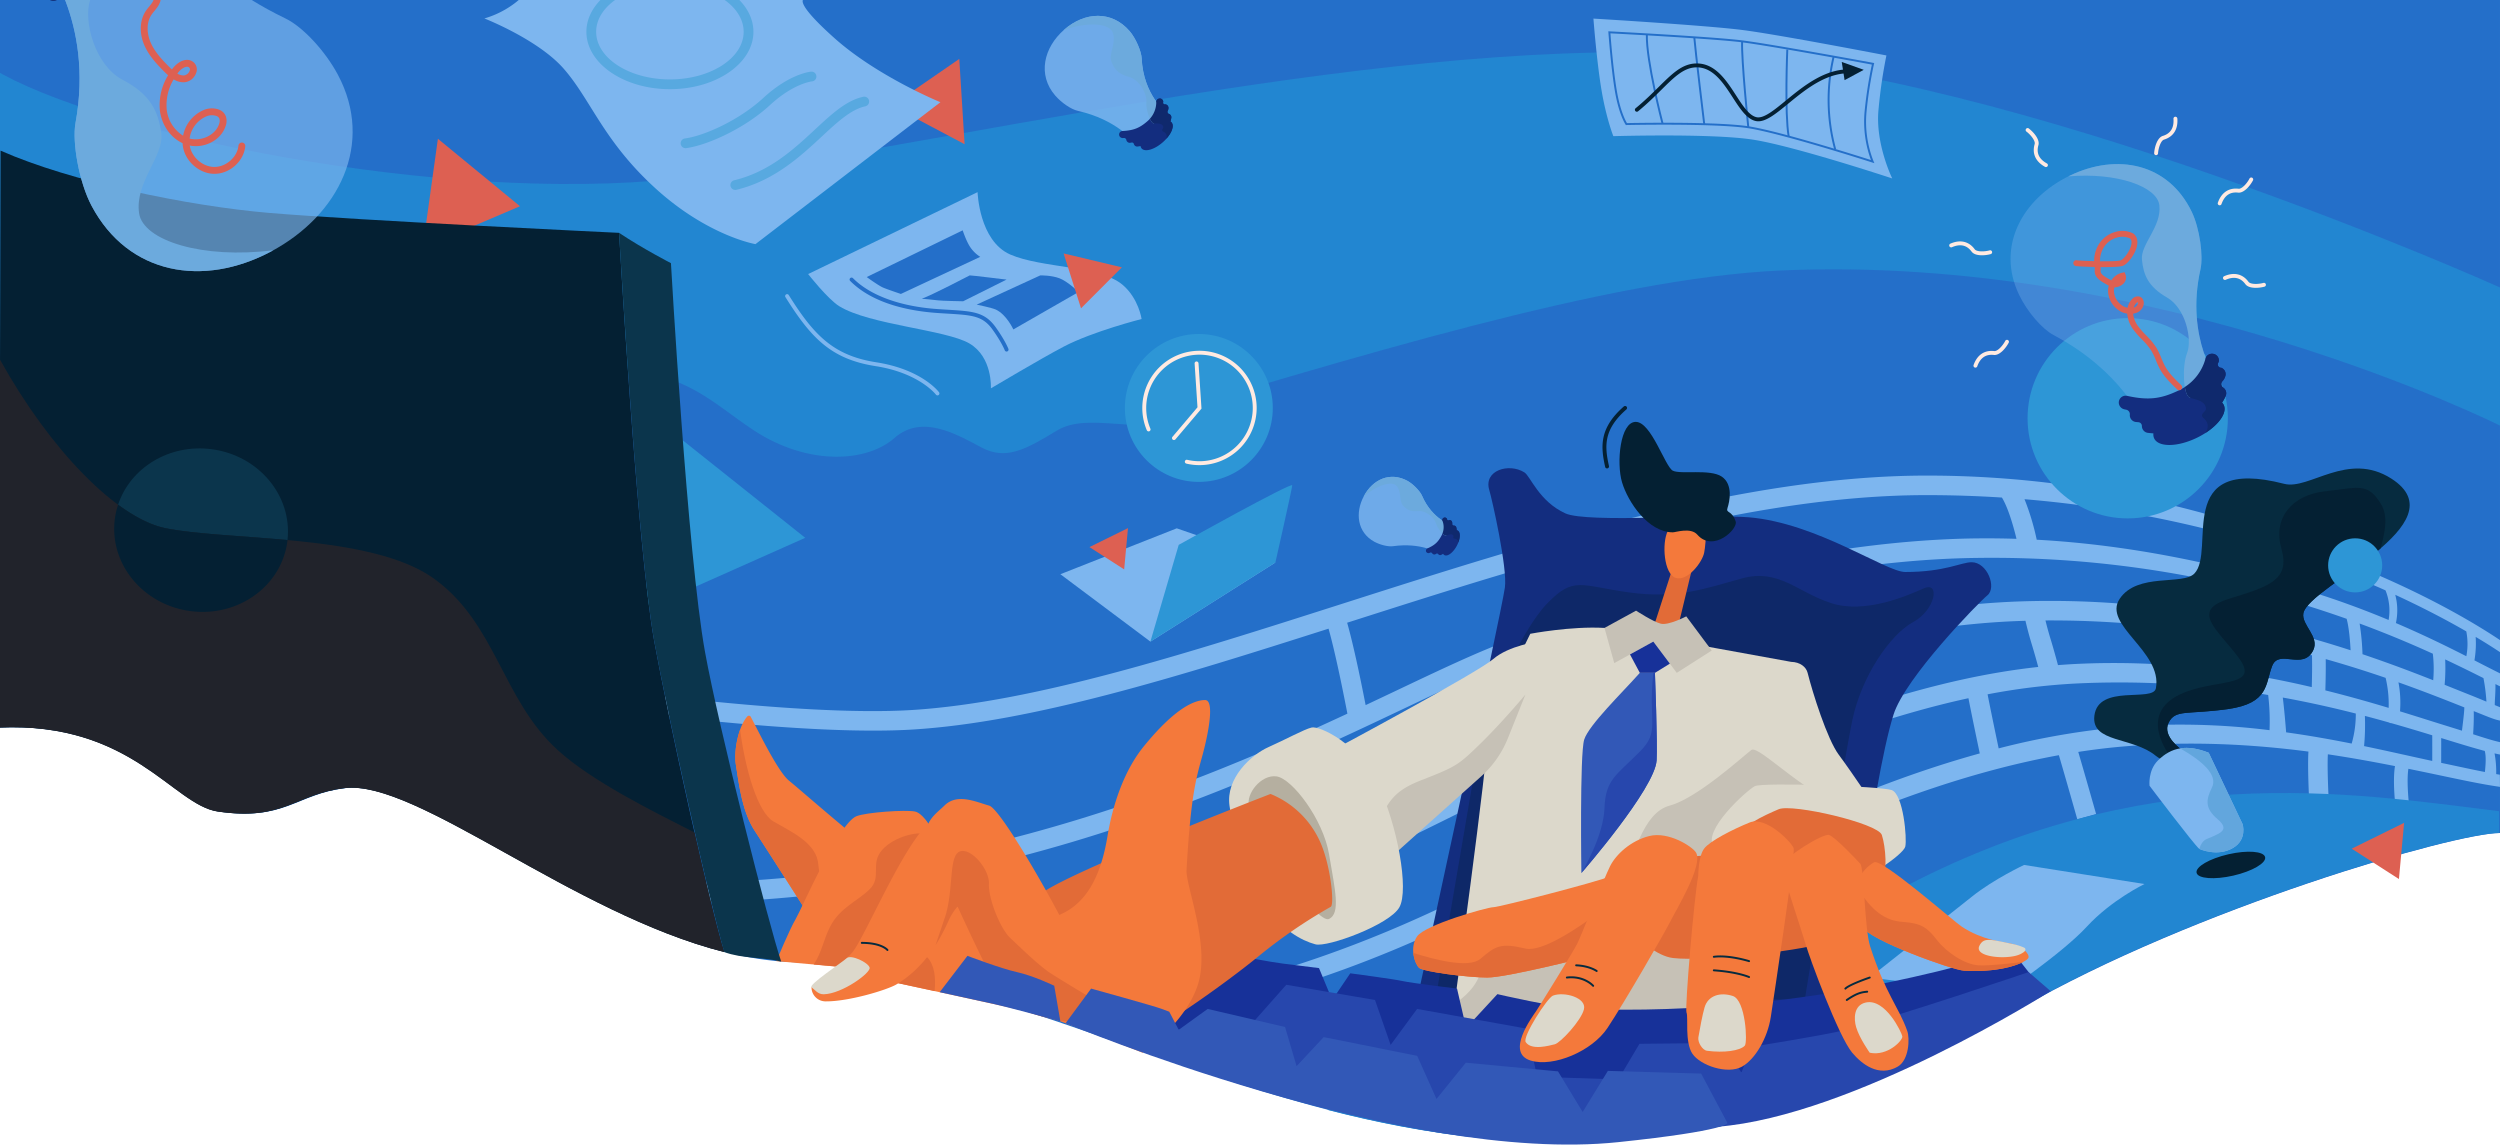 <svg xmlns="http://www.w3.org/2000/svg" xmlns:xlink="http://www.w3.org/1999/xlink" width="1402.136" height="642.459" viewBox="0 0 1402.136 642.459">
  <defs>
    <clipPath id="clip-path">
      <rect id="Rectangle_1496" data-name="Rectangle 1496" width="1402.136" height="642.459" fill="none"/>
    </clipPath>
  </defs>
  <g id="Groupe_1932" data-name="Groupe 1932" transform="translate(0 -627.037)">
    <g id="Groupe_945" data-name="Groupe 945" transform="translate(0 2483.037)">
      <g id="Groupe_944" data-name="Groupe 944" transform="translate(0 -1856)" clip-path="url(#clip-path)">
        <path id="Tracé_1239" data-name="Tracé 1239" d="M.239-1447.909c74.488-3.286,97.549,43.406,122.687,47.1,37.244,5.477,43.663-9.866,71.2-13.145,46.008-5.477,153.475,93.331,248.66,97.492,200.462,8.763,380.11,204.843,690.114,26.29,98.106-56.506,244.278-98.588,269.473-98.588V-1856.5H-2.5Z" transform="translate(-0.239 1855.952)" fill="#246fc9"/>
        <path id="Tracé_1240" data-name="Tracé 1240" d="M1402.97-1619.629s-192.814-96.813-404.114-87.208c-192.794,8.763-566.331,175.267-766.793,175.267-81.179,0-190.055-33.508-236.063-54.868v-233.774c60.361,36.7,251.4,76.132,383.944,61.891s385.587-78.87,568.522-70.107,454.5,131.306,454.5,131.306Z" transform="translate(-0.382 1858.553)" fill="#2286d1"/>
        <path id="Tracé_1241" data-name="Tracé 1241" d="M268.128-1651.006c75.584-32.863,98.795-1.56,129.259,18.3s63.183,17.845,78.694,4.153,35.23-1.837,48.922,5.381,24.647,1.1,42.174-9.533,45.535,2.395,73.2-5.819,38.943,9.971,38.943,9.971L564.986-1552.8l-260.71,3.2Z" transform="translate(25.584 1874.194)" fill="#246fc9"/>
        <path id="Tracé_1242" data-name="Tracé 1242" d="M1367.469-1444.721c14.007,2.948,25.045,5.347,35.343,6.8-.03-.941-.061-5.475-.081-6.766,0-.061,0,0,0-.06-1-.156-1-.158-2.045-.335a57.05,57.05,0,0,0-.937-11.621c1.482.339,1.726.413,3.063.657a35.783,35.783,0,0,0,0-6.944c-4.415-.994-8.763-2.418-15.066-4.429.227-3.584.466-8.716.332-12.979,8.441,3.323,10.994,4.563,14.734,5.315a27.6,27.6,0,0,0,0-7.512c-1.031-.392-.881-.359-2.931-1.194-.034-2.9.488-7.107.364-11.775,1.421.7,1.578.8,2.639,1.29a19.245,19.245,0,0,0,.048-7.241c-1.453-.73-1.933-.976-3.632-1.827-3.137-1.574-6.759-3.443-10.827-5.527a56.433,56.433,0,0,0,.692-13.167c6.209,3.7,10.908,6.734,14.036,8.825a22.364,22.364,0,0,1-.037-6.79c-10.573-7.1-31.675-20.126-62.869-34.095l-.005-.009-.007,0q-8.225-3.684-17.365-7.424c-52.3-21.3-134.908-50.971-241.61-50.971-102.855,0-217.4,36.606-328.168,72.006-88.681,28.341-172.443,55.112-240.7,59.455-64.371,4.1-190.625-12.443-287.314-29.288-115.36-20.1-208.069-43.636-225.452-57.24l-6.752,8.626c23.389,18.3,138.693,43.442,230.326,59.406,87.05,15.166,198.055,30.074,267.262,30.074,8.154,0,15.739-.207,22.626-.645,66.827-4.252,147.28-29.282,232.658-56.54,3.942,13.907,8.716,38.02,10.573,47.669-94.8,44.141-239.822,103.861-423.487,94.15l3.36,11.656c13.848.732,23.694.381,37.45.381,76.179,0,151.22-11.264,228.167-34.166,76.444-22.753,140.4-53.11,187.1-75.275,20.8-9.875,38.772-18.4,53.793-24.426,93.459-37.472,188.029-58.661,266.29-59.661a595.492,595.492,0,0,1,207.769,34.154c1.346,5.056,1.947,12.539,2.209,17.637-46.9-15.238-109.336-29.624-183.2-27.468-75.561,2.213-157.62,25.026-237.307,65.976l-8.32,4.279c-79.45,40.864-244.775,125.9-328.658,141.625l2.019,10.766C649-1335.371,815.286-1420.9,895.2-1462l8.314-4.275c78.245-40.208,158.683-62.605,232.622-64.77.174-.005.347-.008.523-.012.777,3.309,1.98,8.077,3.568,13.268,1.37,4.48,2.654,9.088,3.607,12.617-56.828,6.2-113.99,25.994-185.1,55.2-17.667,7.256-37.949,18.915-61.431,32.412-65.314,37.543-154.764,88.961-287.162,105.71l1.374,10.869C746.088-1318,836.64-1370.052,902.757-1408.058c23.147-13.3,43.136-24.8,60.133-31.777,53.367-21.919,98.7-38.459,141.79-47.805,2.062,10.462,4.848,23.81,6.351,30.957-33.354,9.218-68.55,22.372-105.321,39.4-11.753,5.442-25.907,13.432-42.3,22.683-60.739,34.289-152.528,86.1-284.79,104.023l1.471,10.855c134.344-18.2,227.236-70.639,288.7-105.34,16.183-9.136,30.159-17.025,41.512-22.282,51.92-24.039,100.551-40.23,145.1-48.343,3.624,12.271,10.271,35.719,10.347,35.99l10.539-2.987c-.3-1.069-6.344-22.377-10.007-34.837q13.309-2.059,26.1-3.123c37.737-3.134,72.308-1.069,102.991,2.936-.557,9.164.368,26.461.411,27.23l10.937-.595c-.009-.176-.88-16.422-.46-25.115,13.385,1.991,25.954,4.3,37.661,6.617-1.376,8.146.154,21.5.224,22.1l7.616-.889c-.432-3.7-1.254-13.9-.321-19.691C1357-1446.923,1362.351-1445.8,1367.469-1444.721Zm-21.609-51.822c14.3,5.076,26.42,9.881,36.122,13.729l.833.331c-.087,3.222-.777,8.358-1.336,13.061-2.191-.7-4.474-1.415-6.874-2.155-8.25-2.539-17.567-5.54-27.874-8.7A61.376,61.376,0,0,0,1345.86-1496.543Zm-20.163-15.772a139.289,139.289,0,0,0-1.617-17.211c15.706,5.808,29.431,11.634,41.06,16.93a73.937,73.937,0,0,1,.211,14.883C1353.944-1502.215,1340.681-1507.27,1325.7-1512.315Zm68.559,54.247c.9,3.152.448,8.256.086,11.816-7.352-1.428-15.541-3.24-24.523-5.133.011-3.12.027-8.86.013-13.914l.954.292C1379.7-1462.26,1387.564-1459.839,1394.255-1458.068Zm-.721-40.848a103.266,103.266,0,0,1,1.668,13.2c-2.985-1.233-6.225-2.573-9.644-3.928-4.171-1.655-8.782-3.517-13.806-5.524a104.74,104.74,0,0,0,.308-14.228C1380.567-1505.4,1387.738-1501.822,1393.534-1498.916Zm-9.628-26.2a36.52,36.52,0,0,1,.022,13.928c-10.614-5.393-23.856-11.92-39.5-18.6a33.861,33.861,0,0,0-.367-15.841C1360.329-1538.134,1373.69-1531.005,1383.907-1525.12ZM1108.9-1577.271c-79.578,1.019-175.545,22.486-270.227,60.448-15.336,6.149-33.445,14.744-54.414,24.7q-8.482,4.026-17.658,8.357c-2.16-11.112-6.559-32.87-10.369-46.211l.245-.078c109.971-35.145,223.687-71.487,324.833-71.487,14.477,0,28.526.49,42.151,1.364,3.222,5.228,6.235,15.071,8.167,23.151Q1120.293-1577.4,1108.9-1577.271Zm186.309,29.4c-49.721-15.286-100.439-25.817-152.23-28.662a138.107,138.107,0,0,0-6.853-22.721c79.043,6.608,142.4,26.354,184.406,43.424q9.525,3.871,18.071,7.718a30.161,30.161,0,0,1,1.736,16.595C1326.907-1537.117,1311.822-1542.761,1295.2-1547.87Zm9.864,38.3c12.151,3.435,23.367,7.012,33.587,10.515a63.229,63.229,0,0,1,1.7,16.84c-10.856-3.266-22.718-6.634-35.5-9.81C1304.98-1495.8,1305.169-1503.113,1305.068-1509.571Zm-7.715-2.126c.169,5.9.016,13.319-.113,17.833-37.595-8.827-82.611-15.542-133.242-12.941-3.036.156-6.069.366-9.1.6-.994-3.734-2.517-9.291-4.2-14.787-1.159-3.789-2.108-7.377-2.821-10.263A559.008,559.008,0,0,1,1297.353-1511.7Zm-23.794,41.99a404.6,404.6,0,0,0-82.075-1.856,428.179,428.179,0,0,0-69.852,12.065c-1.526-7.26-4.223-20.192-6.219-30.324a361.439,361.439,0,0,1,49.147-6.042,500.552,500.552,0,0,1,108.221,6.42A124.158,124.158,0,0,1,1273.56-1469.708Zm46.064,7.509c-11.6-2.318-23.868-4.51-36.763-6.3-.332-4.308-1.02-12.613-1.873-19.509,14.7,2.677,28.386,5.771,40.945,8.969A59.72,59.72,0,0,1,1319.624-1462.2Zm6.952,1.416a129.133,129.133,0,0,0,.451-16.936q7.126,1.873,13.724,3.75l-.033.083a3.8,3.8,0,0,0,1.208.25c8.269,2.352,15.906,4.657,22.88,6.794.025,4.807.011,10.743,0,14.387C1353.1-1454.98,1340.329-1457.926,1326.576-1460.782Z" transform="translate(-0.676 1879.234)" fill="#7db6ef"/>
        <path id="Tracé_1243" data-name="Tracé 1243" d="M998.261-1394.684c-153.053,82.253-304.111,118.98-318.7,122.415,109.114,28.157,231.958,33.018,387.709-56.69,98.106-56.506,244.278-98.588,269.473-98.588v-12.233C1252.872-1450.09,1137.733-1469.638,998.261-1394.684Z" transform="translate(64.843 1894.742)" fill="#2286d1"/>
        <path id="Tracé_1244" data-name="Tracé 1244" d="M957.306-1350s44.942-35.509,57.357-45.417,29.21-17.729,29.21-17.729l67.526,10.7s-18.52,8.88-32.4,23.964-47.544,37.792-47.544,37.792Z" transform="translate(91.345 1898.256)" fill="#7db6ef"/>
        <circle id="Ellipse_68" data-name="Ellipse 68" cx="41.478" cy="41.478" r="41.478" transform="translate(630.895 187.322)" fill="#2d96d6"/>
        <g id="Groupe_895" data-name="Groupe 895" transform="translate(640.667 196.728)">
          <path id="Tracé_1245" data-name="Tracé 1245" d="M616.932-1612.265a32.231,32.231,0,0,1-7.371-.85,1.1,1.1,0,0,1-.815-1.318,1.1,1.1,0,0,1,1.317-.815,30.033,30.033,0,0,0,6.869.792,29.915,29.915,0,0,0,29.882-29.881,29.915,29.915,0,0,0-29.882-29.881,29.915,29.915,0,0,0-29.881,29.881,29.7,29.7,0,0,0,2.348,11.631,1.1,1.1,0,0,1-.582,1.436,1.1,1.1,0,0,1-1.436-.582,31.889,31.889,0,0,1-2.521-12.485,32.108,32.108,0,0,1,32.072-32.072A32.108,32.108,0,0,1,649-1644.336,32.107,32.107,0,0,1,616.932-1612.265Z" transform="translate(-584.86 1676.408)" fill="#ffeae1"/>
        </g>
        <path id="Tracé_1246" data-name="Tracé 1246" d="M1106.84-1454.943c-13.145-10.855-36.374-7.192-34.506-22.539,2.191-17.991,33.019-7.38,34.506-15.393,3.834-20.673-30.254-35.53-20.265-50.249s35.258-7.376,41.809-14.059c12.446-12.7-12.416-66.562,50.432-50.343,13.991,3.611,35.612-18.562,60.022-2.966,39.435,25.195-46.555,60.4-49.294,75.584-1.182,6.557,9.311,13.145,5.477,20.813-5.733,11.468-19.17-1.1-23,8.763s-1.643,20.813-24.647,24.1-29.576,0-33.41,7.668,7.321,15.133,7.321,15.133l-9.148,6.852S1108.049-1453.945,1106.84-1454.943Z" transform="translate(102.31 1878.889)" fill="#062b3f"/>
        <path id="Tracé_1247" data-name="Tracé 1247" d="M413.767-1711.677l95.028-45.947s.822,27.325,18.348,34.993,50.248,6.19,62.987,16.979c9.019,7.64,10.662,19.183,10.662,19.183s-27.4,6.938-43.744,15.519c-12.607,6.621-40.786,23.369-40.786,23.369s1.065-17.54-12.1-25.208-55.887-10.415-72.866-20.813C424.8-1697.575,413.767-1711.677,413.767-1711.677Z" transform="translate(39.481 1865.387)" fill="#7db6ef"/>
        <path id="Tracé_1248" data-name="Tracé 1248" d="M542.908-1559.758l65.278-25.742,55.319,19.17L593.4-1521.966Z" transform="translate(51.803 1881.811)" fill="#7db6ef"/>
        <path id="Tracé_1249" data-name="Tracé 1249" d="M604.884-1574.116s63.8-35.566,63.667-33.375-9.444,43.269-9.444,43.269L589-1519.858Z" transform="translate(56.202 1879.703)" fill="#2d96d6"/>
        <ellipse id="Ellipse_69" data-name="Ellipse 69" cx="19.718" cy="6.141" rx="19.718" ry="6.141" transform="translate(1230.589 483.53) rotate(-12.908)" fill="#042033"/>
        <path id="Tracé_1250" data-name="Tracé 1250" d="M1104.333-1471.167" transform="translate(105.374 1892.72)" fill="#173199"/>
        <circle id="Ellipse_70" data-name="Ellipse 70" cx="56.166" cy="56.166" r="56.166" transform="translate(1137.172 178.415)" fill="#2d96d6"/>
        <path id="Tracé_1251" data-name="Tracé 1251" d="M1198.772-1604.317c-18.515,2.008-29.684,14.788-24.635,32.316s-7.24,21.177-29.218,27.932-7.233,16.613,5.029,32.863-9.494,12.4-28.329,19.024c-27.981,9.848-13.441,31.894-9.375,37.244l5.924-4.439s-11.155-7.465-7.321-15.133,10.406-4.382,33.41-7.668,20.813-14.24,24.647-24.1,17.27,2.7,23-8.763c3.834-7.668-6.659-14.256-5.477-20.813,1.448-8.028,26.163-21.652,43.313-36.434,2.707-9.686,4.292-18.307.12-25.042C1222.386-1609.408,1217.287-1606.326,1198.772-1604.317Z" transform="translate(105.422 1879.834)" fill="#042033"/>
        <circle id="Ellipse_71" data-name="Ellipse 71" cx="15.167" cy="15.167" r="15.167" transform="translate(1305.739 301.915)" fill="#2d96d6"/>
        <path id="Tracé_1252" data-name="Tracé 1252" d="M1133.769-1470.348c-12.2-4.836-20.938-3.186-28.516,4.347-5.659,5.625-4.686,14.167-4.686,14.167s24.927,33,27.894,35.4c0,0,10.073,4.706,18.936-.537,8.141-4.815,5.35-13.37,5.35-13.37Z" transform="translate(105.009 1892.537)" fill="#7db6ef"/>
        <path id="Tracé_1256" data-name="Tracé 1256" d="M1134.6-1423.425c-3.286,1.643-5.7,1.106-7.641,6.989,0,0,10.073,4.706,18.936-.537,8.141-4.815,5.35-13.37,5.35-13.37l-18.978-40.006c-6.12-2.425-11.367-3.217-16.034-2.456,12.569,7.137,21.332,14.966,17.818,21.994-3.56,7.12-3.834,11.789,3.286,17.807S1137.886-1425.068,1134.6-1423.425Z" transform="translate(106.509 1892.537)" fill="#62a6dd"/>
        <g id="Groupe_900" data-name="Groupe 900" transform="translate(440.35 164.969)">
          <path id="Tracé_1257" data-name="Tracé 1257" d="M487.436-1648.607a1.094,1.094,0,0,1-.876-.436c-.092-.122-9.411-12.157-33.8-15.971-24.867-3.89-36.13-15.582-50.6-38.711a1.1,1.1,0,0,1,.347-1.51,1.1,1.1,0,0,1,1.509.347c14.112,22.555,25.056,33.95,49.082,37.708,25.345,3.964,34.823,16.3,35.213,16.823a1.092,1.092,0,0,1-.22,1.53A1.087,1.087,0,0,1,487.436-1648.607Z" transform="translate(-401.993 1705.401)" fill="#7db6ef"/>
        </g>
        <g id="Groupe_908" data-name="Groupe 908" transform="translate(893.682 10.431)">
          <path id="Tracé_1258" data-name="Tracé 1258" d="M815.836-1846.478s1.839,24.241,4.567,40.3,6.6,25.637,6.6,25.637,54.7-1.647,77.99,1.906,78.435,21.812,78.435,21.812-9.6-19.492-7.7-38.623a275.134,275.134,0,0,1,4.432-30.364s-60.821-11.765-81.086-14.313C878.254-1842.746,815.836-1846.478,815.836-1846.478Z" transform="translate(-815.836 1846.478)" fill="#7db6ef"/>
          <g id="Groupe_901" data-name="Groupe 901" transform="translate(8.341 7.117)">
            <path id="Tracé_1259" data-name="Tracé 1259" d="M972.7-1766l-1.168-.377c-.508-.164-51-16.4-69.651-19.242s-67.783-1.786-68.28-1.774l-.3.007-.167-.25c-.153-.23-3.776-5.773-5.985-18.773-2.193-12.912-3.638-32.755-3.653-32.955l-.044-.618.619.032c.575.028,57.781,2.969,74.507,5.073,16.28,2.047,72.878,12.487,73.449,12.593l.564.1-.13.558a233.752,233.752,0,0,0-4.19,26.883,60.536,60.536,0,0,0,3.93,27.618Zm-117.9-22.689c15.844,0,36.532.352,47.246,1.987,17.185,2.624,61.159,16.519,68.713,18.929a62.6,62.6,0,0,1-3.58-27.072,240.718,240.718,0,0,1,4.089-26.465c-5.958-1.1-57.449-10.545-72.828-12.479-15.745-1.98-67.531-4.708-73.806-5.035.264,3.462,1.628,20.656,3.6,32.232,1.908,11.238,4.948,16.887,5.662,18.1C835.611-1788.529,844.1-1788.689,854.8-1788.689Z" transform="translate(-823.45 1839.981)" fill="#246fc9"/>
          </g>
          <g id="Groupe_902" data-name="Groupe 902" transform="translate(29.399 8.835)">
            <path id="Tracé_1260" data-name="Tracé 1260" d="M851.53-1788.157c-.093-.352-9.252-35.413-8.843-50.255l1.1.03c-.405,14.687,8.715,49.6,8.807,49.948Z" transform="translate(-842.674 1838.413)" fill="#246fc9"/>
          </g>
          <g id="Groupe_903" data-name="Groupe 903" transform="translate(82.817 12.742)">
            <path id="Tracé_1261" data-name="Tracé 1261" d="M894.93-1786.595c-.039-.378-3.89-37.909-3.457-48.251l1.1.045c-.43,10.263,3.412,47.718,3.451,48.1Z" transform="translate(-891.439 1834.846)" fill="#246fc9"/>
          </g>
          <g id="Groupe_904" data-name="Groupe 904" transform="translate(56.023 10.465)">
            <path id="Tracé_1262" data-name="Tracé 1262" d="M872.56-1788.091c-.051-.42-5.079-42.047-5.581-48.753l1.094-.081c.5,6.682,5.524,48.283,5.573,48.7Z" transform="translate(-866.979 1836.925)" fill="#246fc9"/>
          </g>
          <g id="Groupe_905" data-name="Groupe 905" transform="translate(107.696 17.293)">
            <path id="Tracé_1263" data-name="Tracé 1263" d="M915.418-1781.725c-2.28-13.5-.792-48.614-.777-48.966l1.1.047c-.016.352-1.5,35.354.761,48.737Z" transform="translate(-914.151 1830.691)" fill="#246fc9"/>
          </g>
          <g id="Groupe_906" data-name="Groupe 906" transform="translate(131.353 21.21)">
            <path id="Tracé_1264" data-name="Tracé 1264" d="M939.437-1774.946a106.233,106.233,0,0,1-.853-52.17l1.064.26a105.148,105.148,0,0,0,.847,51.623Z" transform="translate(-935.747 1827.116)" fill="#246fc9"/>
          </g>
          <g id="Groupe_907" data-name="Groupe 907" transform="translate(23.255 25.152)">
            <path id="Tracé_1265" data-name="Tracé 1265" d="M906.3-1791.069a6.843,6.843,0,0,1-1.556-.174c-5.019-1.162-8.788-6.99-12.778-13.157-5.236-8.092-11.146-17.262-20.738-16.917-6.838.25-12.08,5.433-19.337,12.608-3.693,3.65-7.878,7.786-13.035,12.023a1.094,1.094,0,0,1-1.541-.151,1.094,1.094,0,0,1,.151-1.541c5.078-4.172,9.227-8.273,12.884-11.89,7.61-7.523,13.108-12.959,20.8-13.238.211-.009.423-.012.633-.012,10.427,0,16.581,9.514,22.022,17.927,3.743,5.786,7.278,11.251,11.434,12.213,3.99.927,9.8-3.84,16.529-9.354,10.328-8.462,23.174-19,38.523-17.3a1.1,1.1,0,0,1,.967,1.209,1.078,1.078,0,0,1-1.209.968c-14.418-1.594-26.882,8.613-36.893,16.815C916.439-1795.533,910.989-1791.07,906.3-1791.069Z" transform="translate(-837.065 1823.517)" fill="#042033"/>
          </g>
          <path id="Tracé_1266" data-name="Tracé 1266" d="M944.568-1814.074l10.744-5.8-12.337-4.406Z" transform="translate(-803.705 1848.596)" fill="#042033"/>
        </g>
        <g id="Groupe_909" data-name="Groupe 909" transform="translate(657.32 202.718)">
          <path id="Tracé_1267" data-name="Tracé 1267" d="M601.158-1626.856a1.087,1.087,0,0,1-.708-.261,1.1,1.1,0,0,1-.128-1.544l14.037-16.568-1.614-24.546a1.094,1.094,0,0,1,1.021-1.164,1.114,1.114,0,0,1,1.166,1.021l1.672,25.43L602-1627.244A1.093,1.093,0,0,1,601.158-1626.856Z" transform="translate(-600.063 1670.94)" fill="#ffeae1"/>
        </g>
        <g id="Groupe_910" data-name="Groupe 910" transform="translate(476.507 155.686)">
          <path id="Tracé_1268" data-name="Tracé 1268" d="M523.044-1672.386a1.1,1.1,0,0,1-1.024-.707c-.016-.044-1.736-4.478-6.85-11.618-5.544-7.739-11.342-8.1-25.353-8.954-1.744-.106-3.608-.221-5.606-.358-15.187-1.045-36-5.013-48.892-17.985a1.094,1.094,0,0,1,0-1.549,1.093,1.093,0,0,1,1.549,0c9.687,9.744,26.552,15.9,47.49,17.343,1.991.137,3.85.251,5.59.358,14.315.877,20.849,1.277,27,9.865,5.3,7.4,7.046,11.927,7.117,12.116a1.1,1.1,0,0,1-.635,1.412A1.105,1.105,0,0,1,523.044-1672.386Z" transform="translate(-435 1713.876)" fill="#246fc9"/>
        </g>
        <path id="Tracé_1269" data-name="Tracé 1269" d="M443.75-1711.871l53.837-26.2s2.066,6.416,4.495,9.8a18.828,18.828,0,0,0,5.34,5.066l-44.5,20.813s-8.2-2.735-10.27-3.7C450.063-1707.292,443.75-1711.871,443.75-1711.871Z" transform="translate(42.342 1867.253)" fill="#246fc9"/>
        <path id="Tracé_1270" data-name="Tracé 1270" d="M471.951-1701.913c5.751-2.025,26.891-13.087,26.891-13.087s6.3.548,11.228,1.232,9.448,1.1,9.448,1.1l-24.373,12.187s-12.4-.232-14.035-.506S471.951-1701.913,471.951-1701.913Z" transform="translate(45.033 1869.454)" fill="#246fc9"/>
        <path id="Tracé_1271" data-name="Tracé 1271" d="M500.059-1698.613,535.732-1715s6.162-.137,10.817,1.643,10.68,7.668,10.68,7.668l-36.606,21s-3.788-8.331-9.813-11.137C508.669-1696.828,500.059-1698.613,500.059-1698.613Z" transform="translate(47.715 1869.454)" fill="#246fc9"/>
        <path id="Tracé_1272" data-name="Tracé 1272" d="M774.787-1549.3c1.549-10.844-7.159-49.421-8.763-54.771-3.286-10.954,10.954-15.336,19.718-9.859,3.35,2.093,8.178,16.265,23,23,12.05,5.477,81.777.375,102.969,2.191,38.34,3.286,76.679,30.672,87.633,30.672,22.342,0,31.345-5.477,37.244-5.477,8.763,0,14.24,14.24,8.763,18.622-4.606,3.685-46.008,46.008-52.58,66.821-12.517,39.639-26.948,166.291-26.948,166.291l-240.268-6.448S772.6-1533.968,774.787-1549.3Z" transform="translate(69.232 1878.873)" fill="#132d7f"/>
        <path id="Tracé_1273" data-name="Tracé 1273" d="M755.554-1444.138c4.366-38.555,27.414-86.64,42.2-101.745s18.257-9.839,45.643-6.005,42.985-2.266,63.5-7.875,30.708,7.624,49.878,13.88,42.721-4.186,52.032-8.276,6.558,12.084-5.99,18.912c-13.251,7.212-28.99,30.927-33.993,54.531s-26.819,157.432-26.819,157.432l-206.505-3.6Z" transform="translate(70.18 1884.137)" fill="#0e2868"/>
        <path id="Tracé_1274" data-name="Tracé 1274" d="M987.778-1422.752c-2.191-4.382-20.813-31.767-27.385-40.531s-14.818-35.169-17.527-46.008c-.839-3.354-4.25-6.057-9.241-6.162l-104.683-19.033c-18.622-1.1-41.626,3.286-41.626,3.286s-25.195,50.389-24.1,58.057-19.719,159.3-19.719,159.3l148.614,1.54s7.753-72.822,12.465-110.033C928.912-1421.349,989.531-1419.247,987.778-1422.752Z" transform="translate(70.944 1886.662)" fill="#dcd8cb"/>
        <path id="Tracé_1275" data-name="Tracé 1275" d="M970.875-1437.29c-27.378-6.874-55.211-37.975-59.593-34.689s-30.307,27.021-45.682,31.157-20.043,27.631-31,54.647-40.531,16.07-61.343,26.645c-19.7,10.01-8.345,15.809-28.435,30.024-.83,6.107-1.325,9.71-1.325,9.71l148.614,1.54s7.753-72.822,12.465-110.033c7.414.3,18.2.7,29.558,1.019C933.173-1431.107,972.084-1436.987,970.875-1437.29Z" transform="translate(70.944 1892.62)" fill="#c6c1b6"/>
        <path id="Tracé_1276" data-name="Tracé 1276" d="M586.333-1328.072l52.215-38.273s18.622,3.585,24.83,4.315,20.447,2.557,20.447,2.557l7.4,17.891,10.129-14.97s24.751,3.285,29.537,4.381,30.346,4.192,30.346,4.192l5.112,22.1,17.527-18.987s32.854,7.668,46.372,8.216c132.2,5.357,242.088-32.694,242.088-32.694l16.506,21.134s-146.5,59.668-251.473,52.6C726.991-1303.049,586.333-1328.072,586.333-1328.072Z" transform="translate(55.947 1902.436)" fill="#173199"/>
        <path id="Tracé_1277" data-name="Tracé 1277" d="M629.294-1314.95l32.073-36.218,49.762,8.531,8.763,25.195,14.853-20.184,61.462,11.056,5.842,27.02,45.551,1.461,11.847-19.973,46.667-.475,10.514,16.667,5.553-14.476s40.905-6.5,52.833-9.494c27.16-6.822,102.687-32.442,102.687-32.442l12.338,10.657s-110.712,70.247-187.026,76.089C756.87-1260.349,629.294-1314.95,629.294-1314.95Z" transform="translate(60.046 1903.492)" fill="#2747ad"/>
        <g id="Groupe_912" data-name="Groupe 912" transform="translate(1127.634 92.031)">
          <path id="Tracé_1278" data-name="Tracé 1278" d="M1131.022-1745.217c-13.039-27.064-41.64-33.168-68.37-20.292s-41.463,39.857-28.425,66.921c4.554,9.453,12.814,19.027,19.262,22.462,38.722,20.626,49.585,48.089,49.585,48.089l43.193-20.809s-19.2-24.973-10.324-64.251C1137.553-1720.223,1135.576-1735.765,1131.022-1745.217Z" transform="translate(-1029.41 1771.985)" fill="#7db6ef" opacity="0.34"/>
          <path id="Tracé_1279" data-name="Tracé 1279" d="M1142.4-1666.984a.582.582,0,0,0-.185-.037,1.861,1.861,0,0,1-1.719-2.608,8.475,8.475,0,0,0,.415-.964,3.732,3.732,0,0,0-3.348-4.264,3.851,3.851,0,0,0-4.3,3.334,27.385,27.385,0,0,1-14.567,17.081c-9.876,4.777-16.925,5.894-29.2,3.184a3.849,3.849,0,0,0-4.683,3.681,3.956,3.956,0,0,0,3.194,3.876q.5.108.986.21a2.558,2.558,0,0,1,2.025,2.719l-.005.061a3.827,3.827,0,0,0,3.487,4.118c.462.041.916.078,1.36.115a2.131,2.131,0,0,1,1.919,2.1v.054a3.84,3.84,0,0,0,3.426,3.823c1.06.12,2.063.21,3.034.285a5.269,5.269,0,0,0,.442,2.855c2.419,5.007,13.1,4.851,23.867-.349s17.525-13.474,15.106-18.481a4.92,4.92,0,0,0-.918-1.262,26.491,26.491,0,0,0,2.063-3.821,3.831,3.831,0,0,0-1.562-4.711,2.381,2.381,0,0,1-.251-3.549,6.33,6.33,0,0,0,1.439-2.4A3.847,3.847,0,0,0,1142.4-1666.984Zm1.058,11.157-.005,0C1143.548-1655.774,1143.583-1655.753,1143.459-1655.827Z" transform="translate(-1024.122 1781.25)" fill="#132d7f"/>
          <path id="Tracé_1280" data-name="Tracé 1280" d="M1059.83-1765.509c-.283.136-.555.283-.836.422,27.218-2.366,49.933,5.682,51.063,16.308,1.273,11.975-10.627,21.763-9.788,30.384s3.525,15.163,14.062,21.237,14.222,23.535,11.249,31.148c-2.967,7.594-2.09,23.823,1.529,25.035l16.336-7.871s-19.2-24.973-10.324-64.251c1.609-7.127-.368-22.669-4.923-32.121C1115.16-1772.282,1086.559-1778.385,1059.83-1765.509Z" transform="translate(-1026.587 1771.985)" fill="#6caadd"/>
          <g id="Groupe_911" data-name="Groupe 911" transform="translate(97.739 106.363)">
            <path id="Tracé_1281" data-name="Tracé 1281" d="M1138.374-1657.475l0,0C1138.423-1657.444,1138.419-1657.448,1138.374-1657.475Z" transform="translate(-1116.752 1676.549)" fill="#132d7f"/>
            <path id="Tracé_1282" data-name="Tracé 1282" d="M1130.021-1630.337c7.937-5.07,12.461-11.626,10.418-15.856a4.92,4.92,0,0,0-.918-1.262,26.491,26.491,0,0,0,2.063-3.821,3.817,3.817,0,0,0-1.323-4.534l-.028-.016-.005,0,.031.017c-.08-.057-.151-.123-.235-.174a2.381,2.381,0,0,1-.251-3.549,6.33,6.33,0,0,0,1.439-2.4,3.847,3.847,0,0,0-2.036-5.049.582.582,0,0,0-.185-.037,1.861,1.861,0,0,1-1.719-2.608,8.475,8.475,0,0,0,.415-.964,3.732,3.732,0,0,0-3.348-4.264,3.851,3.851,0,0,0-4.3,3.334,27.242,27.242,0,0,1-11.408,15.273c.546,3.227,1.5,5.609,2.809,6.021,3.641,1.145,8.8,1.784,9.023,6.188.1,1.911-4.057,2.911-1.221,5.341S1132.081-1633.044,1130.021-1630.337Z" transform="translate(-1118.635 1674.888)" fill="#0f296d"/>
          </g>
        </g>
        <g id="Groupe_914" data-name="Groupe 914" transform="translate(762.048 267.432)">
          <path id="Tracé_1283" data-name="Tracé 1283" d="M722.9-1609.654c-9.564-5.158-19.237-.874-24.331,8.572s-3.683,20.476,5.881,25.634c3.341,1.8,7.793,2.852,10.41,2.49,15.719-2.18,24.731,3.558,24.731,3.558l8.233-15.265s-10.925-3.238-16.664-16.626C730.119-1603.72,726.24-1607.852,722.9-1609.654Z" transform="translate(-695.669 1611.864)" fill="#7db6ef" opacity="0.83"/>
          <path id="Tracé_1284" data-name="Tracé 1284" d="M743.073-1589.554a.236.236,0,0,0-.062.027.672.672,0,0,1-1.057-.4,3.239,3.239,0,0,0-.082-.371,1.35,1.35,0,0,0-1.886-.538,1.392,1.392,0,0,0-.55,1.888,9.909,9.909,0,0,1-.641,8.1c-1.879,3.5-3.706,5.319-7.874,7.13a1.392,1.392,0,0,0-.59,2.073,1.432,1.432,0,0,0,1.758.457l.334-.148a.925.925,0,0,1,1.17.366l.011.02a1.385,1.385,0,0,0,1.9.465l.422-.255a.771.771,0,0,1,1.008.207l.012.016a1.389,1.389,0,0,0,1.815.392c.335-.191.648-.377.949-.561a1.909,1.909,0,0,0,.736.742c1.771.953,4.867-1.36,6.915-5.168s2.272-7.667.5-8.62a1.759,1.759,0,0,0-.537-.174,9.488,9.488,0,0,0-.207-1.558,1.386,1.386,0,0,0-1.457-1.048.86.86,0,0,1-.827-.986,2.288,2.288,0,0,0-.088-1.008A1.391,1.391,0,0,0,743.073-1589.554Zm2.678,3.042h0C745.788-1586.515,745.8-1586.516,745.751-1586.512Z" transform="translate(-692.385 1613.853)" fill="#132d7f"/>
          <path id="Tracé_1285" data-name="Tracé 1285" d="M698.33-1601.082c-.054.1-.1.2-.156.3,7.469-6.472,15.831-8.937,18.417-6.064,2.915,3.237,1.507,8.63,3.584,10.977s4.251,3.692,8.626,3.235,9.161,3.873,9.907,6.734,4.445,7.422,5.762,7.007l3.114-5.773s-10.925-3.238-16.664-16.626c-1.042-2.428-4.921-6.561-8.26-8.362C713.1-1614.812,703.424-1610.528,698.33-1601.082Z" transform="translate(-695.43 1611.864)" fill="#6caadd"/>
          <g id="Groupe_913" data-name="Groupe 913" transform="translate(46.879 22.839)">
            <path id="Tracé_1286" data-name="Tracé 1286" d="M744.4-1586.9h0C744.416-1586.906,744.415-1586.906,744.4-1586.9Z" transform="translate(-737.898 1591.406)" fill="#132d7f"/>
            <path id="Tracé_1287" data-name="Tracé 1287" d="M747.372-1576.878c1.248-3.17,1.181-6.051-.315-6.856a1.759,1.759,0,0,0-.537-.174,9.488,9.488,0,0,0-.207-1.558,1.381,1.381,0,0,0-1.35-1.047h0c-.035,0-.07,0-.105,0a.86.86,0,0,1-.827-.986,2.288,2.288,0,0,0-.088-1.008,1.391,1.391,0,0,0-1.668-1.046.236.236,0,0,0-.062.027.672.672,0,0,1-1.057-.4,3.239,3.239,0,0,0-.082-.371,1.35,1.35,0,0,0-1.886-.538,1.392,1.392,0,0,0-.55,1.888,9.855,9.855,0,0,1-.1,6.895c.845.829,1.629,1.324,2.1,1.167,1.31-.437,2.955-1.344,3.957-.1.435.539-.571,1.714.777,1.824A2.069,2.069,0,0,1,747.372-1576.878Z" transform="translate(-738.464 1591.014)" fill="#0f296d"/>
          </g>
        </g>
        <g id="Groupe_916" data-name="Groupe 916" transform="translate(585.938 8.893)">
          <path id="Tracé_1288" data-name="Tracé 1288" d="M582.479-1839.362c-10.125-11.649-25.128-10.8-36.633-.8s-15.155,25.367-5.03,37.016c3.537,4.068,8.927,7.7,12.588,8.526,21.984,4.981,31.085,17.122,31.085,17.122l18.592-16.16s-12.9-9.779-13.814-30.448C589.1-1827.858,586.015-1835.292,582.479-1839.362Z" transform="translate(-534.899 1847.882)" fill="#7db6ef" opacity="0.83"/>
          <path id="Tracé_1289" data-name="Tracé 1289" d="M598.949-1802.288a.281.281,0,0,0-.1.007.957.957,0,0,1-1.2-1.06,4.316,4.316,0,0,0,.076-.533,1.916,1.916,0,0,0-2.237-1.661,1.979,1.979,0,0,0-1.677,2.233,14.07,14.07,0,0,1-4.908,10.437c-4.249,3.7-7.591,5.213-14.039,5.531a1.978,1.978,0,0,0-1.824,2.458,2.034,2.034,0,0,0,2.109,1.489c.173-.009.346-.019.517-.03a1.314,1.314,0,0,1,1.371,1.073l.005.031a1.967,1.967,0,0,0,2.286,1.57l.689-.128a1.1,1.1,0,0,1,1.236.781l.008.026a1.973,1.973,0,0,0,2.215,1.432c.542-.084,1.052-.175,1.543-.269a2.711,2.711,0,0,0,.6,1.355c1.876,2.154,7.152.63,11.782-3.4s6.862-9.05,4.985-11.205a2.5,2.5,0,0,0-.625-.5,13.687,13.687,0,0,0,.505-2.173,1.97,1.97,0,0,0-1.412-2.124,1.223,1.223,0,0,1-.6-1.725,3.252,3.252,0,0,0,.389-1.382A1.977,1.977,0,0,0,598.949-1802.288Zm2.034,5.386h0C601.035-1796.888,601.056-1796.882,600.983-1796.9Z" transform="translate(-531.265 1851.92)" fill="#132d7f"/>
          <path id="Tracé_1290" data-name="Tracé 1290" d="M544.923-1840.165c-.122.106-.237.216-.357.322,13.17-4.857,25.518-3.943,27.516,1.172,2.252,5.763-2.321,12.225-.738,16.384s3.8,7.038,9.845,8.622,10.234,9.739,9.791,13.915,2.189,12.09,4.147,12.2l7.031-6.111s-12.9-9.779-13.814-30.448c-.167-3.75-3.251-11.184-6.787-15.254C571.431-1851.011,556.428-1850.165,544.923-1840.165Z" transform="translate(-533.976 1847.882)" fill="#6caadd"/>
          <g id="Groupe_915" data-name="Groupe 915" transform="translate(58.957 46.363)">
            <path id="Tracé_1291" data-name="Tracé 1291" d="M598.557-1797.653h0C598.585-1797.645,598.583-1797.645,598.557-1797.653Z" transform="translate(-587.781 1806.311)" fill="#132d7f"/>
            <path id="Tracé_1292" data-name="Tracé 1292" d="M597.87-1782.886c3.248-3.587,4.6-7.45,3.018-9.27a2.5,2.5,0,0,0-.625-.5,13.687,13.687,0,0,0,.505-2.173,1.961,1.961,0,0,0-1.27-2.068l-.016,0h0l.018,0c-.047-.018-.092-.041-.14-.055a1.223,1.223,0,0,1-.6-1.725,3.253,3.253,0,0,0,.389-1.382,1.977,1.977,0,0,0-1.692-2.227.281.281,0,0,0-.1.007.957.957,0,0,1-1.2-1.06,4.328,4.328,0,0,0,.076-.533,1.916,1.916,0,0,0-2.237-1.661,1.979,1.979,0,0,0-1.677,2.233,13.99,13.99,0,0,1-3.586,9.114c.707,1.526,1.5,2.577,2.206,2.6,1.96.074,4.6-.306,5.311,1.846.307.934-1.618,1.992.117,2.813A2.936,2.936,0,0,1,597.87-1782.886Z" transform="translate(-588.72 1805.557)" fill="#0f296d"/>
          </g>
        </g>
        <g id="Groupe_917" data-name="Groupe 917" transform="translate(1162.82 129.509)">
          <path id="Tracé_1293" data-name="Tracé 1293" d="M1120.924-1648.406a1.638,1.638,0,0,1-1.139-.459c-3.543-3.41-7.206-6.935-9.68-11.444a49.281,49.281,0,0,1-2.241-4.884,38.633,38.633,0,0,0-2.552-5.364,38.62,38.62,0,0,0-5.369-6.436,49.779,49.779,0,0,1-4.968-5.725,17.586,17.586,0,0,1-3.2-8.646,11.124,11.124,0,0,1-4.34-1.617,13.567,13.567,0,0,1-6.421-11.132,10.428,10.428,0,0,1,.431-2.911c-.458-.276-.948-.552-1.446-.834-3.037-1.711-6.817-3.842-6.442-7.862a10.251,10.251,0,0,0-.082-1.814c-4.844-.114-9.216-.354-10.521-.531a1.644,1.644,0,0,1-1.406-1.851,1.632,1.632,0,0,1,1.85-1.406c1.445.2,5.444.4,9.836.51a17.6,17.6,0,0,1,2.148-8.666,15.712,15.712,0,0,1,9.526-7.661,13.325,13.325,0,0,1,10.272.846l.249.175c1.237,1.054,2.562,3.066,1.845,6.67-.894,4.505-5.088,10.323-8.16,11.318-1.758.571-6.989.714-12.33.655a11.214,11.214,0,0,1,.045,2.06c-.163,1.763,1.88,3.058,4.784,4.7.421.236.834.47,1.229.7a9.844,9.844,0,0,1,6.115-4.312l1.361-.276.5,1.295a4.839,4.839,0,0,1-1.655,5.527,7.363,7.363,0,0,1-4.552,1.653,7.179,7.179,0,0,0-.307,2.029,10.4,10.4,0,0,0,4.924,8.362,7.746,7.746,0,0,0,2.741,1.067,9.46,9.46,0,0,1,2.606-4.933,4.1,4.1,0,0,1,4.274-1.279c1.977.742,2.523,3.045,2.032,4.835a6.265,6.265,0,0,1-3.974,4.223,8.909,8.909,0,0,1-1.823.474,14.487,14.487,0,0,0,2.581,6.74,46.607,46.607,0,0,0,4.651,5.339,41.591,41.591,0,0,1,5.806,7,41.562,41.562,0,0,1,2.781,5.816,46.2,46.2,0,0,0,2.089,4.565c2.231,4.069,5.712,7.417,9.077,10.656a1.644,1.644,0,0,1,.045,2.323A1.643,1.643,0,0,1,1120.924-1648.406Zm-23.281-49.43a3.872,3.872,0,0,0-.756.563,6.033,6.033,0,0,0-1.5,2.493c.117-.036.23-.074.342-.117a2.987,2.987,0,0,0,1.976-2.019A1.254,1.254,0,0,0,1097.643-1697.835Zm-21.126-22.916c5.193.063,10.188-.052,11.582-.5,1.476-.479,5.161-4.869,5.949-8.833.311-1.567.093-2.72-.648-3.433a10.321,10.321,0,0,0-7.578-.462,12.425,12.425,0,0,0-7.534,6.038A14.251,14.251,0,0,0,1076.516-1720.751Z" transform="translate(-1061.53 1737.772)" fill="#dd6052"/>
        </g>
        <g id="Groupe_918" data-name="Groupe 918" transform="translate(1136.099 71.826)">
          <path id="Tracé_1294" data-name="Tracé 1294" d="M1048.509-1768.552a1.092,1.092,0,0,1-.53-.137c-5.28-2.924-7.337-7.451-5.793-12.748.5-1.7-2.032-5.07-4.615-7.024a1.094,1.094,0,0,1-.211-1.533,1.093,1.093,0,0,1,1.534-.213c2.679,2.028,6.326,6.2,5.4,9.385-1.264,4.335.334,7.772,4.751,10.217a1.1,1.1,0,0,1,.428,1.489A1.1,1.1,0,0,1,1048.509-1768.552Z" transform="translate(-1037.137 1790.43)" fill="#ffeae1"/>
        </g>
        <g id="Groupe_919" data-name="Groupe 919" transform="translate(1243.827 99.552)">
          <path id="Tracé_1295" data-name="Tracé 1295" d="M1136.576-1749.519a1.082,1.082,0,0,1-.364-.062,1.1,1.1,0,0,1-.669-1.4c2-5.692,6.113-8.482,11.606-7.832,1.775.22,4.662-2.849,6.157-5.719a1.093,1.093,0,0,1,1.478-.465,1.1,1.1,0,0,1,.464,1.478c-1.552,2.978-5.065,7.269-8.355,6.882-4.5-.522-7.608,1.624-9.284,6.384A1.1,1.1,0,0,1,1136.576-1749.519Z" transform="translate(-1135.481 1765.12)" fill="#ffeae1"/>
        </g>
        <g id="Groupe_920" data-name="Groupe 920" transform="translate(1106.833 190.591)">
          <path id="Tracé_1296" data-name="Tracé 1296" d="M1011.516-1666.408a1.11,1.11,0,0,1-.364-.061,1.1,1.1,0,0,1-.669-1.4c2-5.694,6.132-8.479,11.606-7.832,1.764.2,4.661-2.849,6.157-5.72a1.092,1.092,0,0,1,1.478-.466,1.1,1.1,0,0,1,.466,1.478c-1.552,2.977-5.057,7.255-8.355,6.884-4.477-.523-7.609,1.62-9.286,6.384A1.094,1.094,0,0,1,1011.516-1666.408Z" transform="translate(-1010.421 1682.01)" fill="#ffeae1"/>
        </g>
        <g id="Groupe_921" data-name="Groupe 921" transform="translate(1093.229 135.402)">
          <path id="Tracé_1297" data-name="Tracé 1297" d="M1016.392-1724.615c-2.39,0-4.72-.531-5.857-2.08-2.668-3.643-6.368-4.465-11-2.444a1.094,1.094,0,0,1-1.442-.566,1.1,1.1,0,0,1,.567-1.443c5.531-2.413,10.378-1.294,13.642,3.156,1.049,1.434,5.258,1.471,8.38.607a1.1,1.1,0,0,1,1.349.764,1.1,1.1,0,0,1-.765,1.347A19.065,19.065,0,0,1,1016.392-1724.615Z" transform="translate(-998.001 1732.392)" fill="#ffeae1"/>
        </g>
        <g id="Groupe_922" data-name="Groupe 922" transform="translate(1246.784 153.66)">
          <path id="Tracé_1298" data-name="Tracé 1298" d="M1156.574-1707.95c-2.392,0-4.725-.531-5.861-2.079-2.672-3.642-6.374-4.463-11-2.443a1.094,1.094,0,0,1-1.443-.565,1.1,1.1,0,0,1,.565-1.444c5.533-2.412,10.378-1.294,13.642,3.155,1.05,1.431,5.26,1.469,8.383.608a1.1,1.1,0,0,1,1.346.765,1.093,1.093,0,0,1-.765,1.346A19.034,19.034,0,0,1,1156.574-1707.95Z" transform="translate(-1138.18 1715.725)" fill="#ffeae1"/>
        </g>
        <g id="Groupe_923" data-name="Groupe 923" transform="translate(1208.163 65.46)">
          <path id="Tracé_1299" data-name="Tracé 1299" d="M1104.021-1774.663l-.076,0a1.1,1.1,0,0,1-1.019-1.167c.227-3.352,1.714-8.691,4.889-9.659,4.318-1.319,6.316-4.54,5.94-9.575a1.094,1.094,0,0,1,1.01-1.173,1.106,1.106,0,0,1,1.174,1.011c.45,6.019-2.208,10.221-7.485,11.832-1.7.519-3.125,4.48-3.342,7.712A1.1,1.1,0,0,1,1104.021-1774.663Z" transform="translate(-1102.924 1796.242)" fill="#ffeae1"/>
        </g>
        <path id="Tracé_1300" data-name="Tracé 1300" d="M329.4-1534.8l12.645-102.611,78.136,62.19Z" transform="translate(31.431 1876.857)" fill="#2d96d6"/>
        <path id="Tracé_1302" data-name="Tracé 1302" d="M557.8-1574.967l21.606-10.644-2.135,23.166Z" transform="translate(53.225 1881.8)" fill="#dd6052"/>
        <path id="Tracé_1303" data-name="Tracé 1303" d="M544.566-1726.238l32.682,7.8-22.918,22.981Z" transform="translate(51.962 1868.382)" fill="#dd6052"/>
        <path id="Tracé_1304" data-name="Tracé 1304" d="M494.456-1825.838l2.98,47.844-40.911-21.686Z" transform="translate(43.561 1858.878)" fill="#dd6052"/>
        <path id="Tracé_1305" data-name="Tracé 1305" d="M216.438-1723.848l8.506-61.1,46.034,37.836Z" transform="translate(20.652 1862.78)" fill="#dd6052"/>
        <path id="Tracé_1306" data-name="Tracé 1306" d="M248-1845.439a52.425,52.425,0,0,0,22.049-12.861l157.289,1.972s-6.576.9,17.066,21.983c24.142,21.532,59.377,35.887,59.377,35.887l-103.747,79.605s-26.753-4.568-56.116-31.32-36.123-49.68-51.547-67.207C278.016-1833.694,248-1845.439,248-1845.439Z" transform="translate(23.664 1855.781)" fill="#7db6ef"/>
        <g id="Groupe_924" data-name="Groupe 924" transform="translate(409.654 54.222)">
          <path id="Tracé_1307" data-name="Tracé 1307" d="M376.707-1754.2a2.739,2.739,0,0,1-2.66-2.1,2.74,2.74,0,0,1,2.02-3.306c19.826-4.784,33.345-17.338,45.27-28.415,9.457-8.783,17.623-16.367,27.122-18.421a2.731,2.731,0,0,1,3.255,2.1,2.737,2.737,0,0,1-2.1,3.254c-8.031,1.736-15.686,8.849-24.552,17.082-11.8,10.963-26.494,24.606-47.713,29.728A2.781,2.781,0,0,1,376.707-1754.2Z" transform="translate(-373.971 1806.501)" fill="#58a9e0"/>
        </g>
        <g id="Groupe_925" data-name="Groupe 925" transform="translate(381.753 40.181)">
          <path id="Tracé_1308" data-name="Tracé 1308" d="M351.235-1776.389a2.739,2.739,0,0,1-2.71-2.366,2.737,2.737,0,0,1,2.341-3.085c11.185-1.536,30.691-10.45,43.974-22.711,14.764-13.628,26.344-14.719,26.829-14.76a2.74,2.74,0,0,1,2.953,2.506,2.738,2.738,0,0,1-2.506,2.952c-.084.009-10.32,1.1-23.56,13.326-14.075,12.992-34.923,22.463-46.945,24.112A2.9,2.9,0,0,1,351.235-1776.389Z" transform="translate(-348.499 1819.319)" fill="#58a9e0"/>
        </g>
        <path id="Tracé_1313" data-name="Tracé 1313" d="M1204.07-1420.215l29.39-14.478-2.9,31.512Z" transform="translate(114.891 1896.2)" fill="#dd6052"/>
        <g id="Groupe_930" data-name="Groupe 930" transform="translate(328.884 -3.368)">
          <path id="Tracé_1314" data-name="Tracé 1314" d="M382.264-1859.075c-3.307.12-6.624.134-9.947.082,9.789,4.888,16.116,12.532,16.116,21.122,0,14.727-18.554,26.707-41.36,26.707s-41.36-11.981-41.36-26.707c0-7.627,4.989-14.509,12.957-19.379a20.742,20.742,0,0,1-7.357-1.368c-6.9,5.606-11.077,12.846-11.077,20.747,0,17.746,21.011,32.184,46.837,32.184s46.837-14.439,46.837-32.184C393.91-1845.987,389.506-1853.407,382.264-1859.075Z" transform="translate(-300.236 1859.075)" fill="#58a9e0"/>
        </g>
        <path id="Tracé_1315" data-name="Tracé 1315" d="M860.74-1533.733l7.668-31.767H857.454L846.5-1531.542Z" transform="translate(80.772 1883.719)" fill="#e26b37"/>
        <path id="Tracé_1316" data-name="Tracé 1316" d="M854.065-1583.183c-3.43,6.858-2.191,24.1,4.382,26.29s14.927-8.609,16.023-14.086,2.6-24.254-3.973-23.158S856.256-1587.564,854.065-1583.183Z" transform="translate(81.316 1880.982)" fill="#f4793b"/>
        <path id="Tracé_1317" data-name="Tracé 1317" d="M859.107-1578.047c-13.856,0-25.195-17.04-28.481-27.995s-1.1-33.958,7.668-33.958,16.431,25.195,20.813,27.385,20.813-1.1,27.385,3.286,4.382,14.24,3.286,17.527,2.374,1.094,4.565,7.667c1.406,4.222-12.574,17.6-21.523,7.381C869.129-1580.972,860.674-1578.047,859.107-1578.047Z" transform="translate(79.119 1876.61)" fill="#042033"/>
        <path id="Tracé_1318" data-name="Tracé 1318" d="M683.5-1467.252s79.966-42.809,88.729-50.433,25.195-9.815,25.195-9.815l-21.908,60.248-61.343,61.344Z" transform="translate(65.219 1887.345)" fill="#dcd8cb"/>
        <path id="Tracé_1319" data-name="Tracé 1319" d="M698.882-1414.876c12.584-22.081,11.631-29.672,31.349-37.39s20.824-8.377,33.142-20.37,25.455-27.711,25.455-27.711l-9.793,24.434a57.389,57.389,0,0,1-14.971,21.39L712.7-1408.5Z" transform="translate(66.686 1889.936)" fill="#c6c1b6"/>
        <path id="Tracé_1320" data-name="Tracé 1320" d="M877.6-1419.463c-6.979-8.723,18.622-31.767,23-33.958s70.107,0,76.679,2.191,8.763,27.385,7.668,31.767-23,19.718-33.958,20.813S890.749-1403.032,877.6-1419.463Z" transform="translate(83.625 1894.327)" fill="#dcd8cb"/>
        <path id="Tracé_1321" data-name="Tracé 1321" d="M887.788-1422.81c2.191-8.763,17.71-15.519,25.378-18.805s55.683,7.851,57.874,14.423,3.286,21.908,0,24.1-25.195,7.668-37.244,7.668-50.389-9.859-49.294-14.24Z" transform="translate(84.396 1895.484)" fill="#e26b37"/>
        <path id="Tracé_1322" data-name="Tracé 1322" d="M824.62-1402.088c-7.535,6.358,17.527,39.435,35.053,41.626s77.775-4.382,88.729-9.859,27.4-29.212,19.723-35.966S859.673-1431.664,824.62-1402.088Z" transform="translate(78.553 1897.765)" fill="#e26b37"/>
        <path id="Tracé_1323" data-name="Tracé 1323" d="M834.682-1407.5c-7.668,3.286-62.987,17.527-66.273,17.527s-38.34,9.859-42.721,16.431-1.1,15.336,1.1,17.527,27.385,5.477,38.34,5.477,55.592-11.408,55.592-11.408Z" transform="translate(69.038 1898.795)" fill="#f4793b"/>
        <path id="Tracé_1324" data-name="Tracé 1324" d="M870.085-1404.835c-2.191,10.954-7.668,74.488-6.573,76.679s-1.1,16.431,3.286,23,19.695,11.842,27.9,7.221c7.268-4.094,14.277-15.88,16.1-27.953,1.582-10.459,13.875-91.26,12.779-94.547s-15.525-18.121-24.65-14.408-22.27,10.286-25.556,14.668S870.085-1404.835,870.085-1404.835Z" transform="translate(82.381 1896.13)" fill="#f4793b"/>
        <path id="Tracé_1325" data-name="Tracé 1325" d="M953.846-1378.34c3.731,7.462,50.492,24.268,57.145,24.647,22.456,1.278,34.87-4.929,35.966-7.12s-3.834-6.87-9.311-7.966-16.431-2.076-27.933-9.561c-4.591-2.987-45.1-38.676-49.294-36.149C944.351-1404.813,950.56-1384.913,953.846-1378.34Z" transform="translate(90.636 1898.116)" fill="#f4793b"/>
        <path id="Tracé_1326" data-name="Tracé 1326" d="M629.52-1439.676c-2.191-15.336,12.05-28.481,21.908-32.863s19.718-9.859,24.1-10.954,26.29,8.763,37.244,31.767,17.527,59.153,12.05,69.011-40.409,22.6-47.1,20.813C661.287-1366.283,637.188-1386,629.52-1439.676Z" transform="translate(60.046 1891.536)" fill="#dcd8cb"/>
        <path id="Tracé_1327" data-name="Tracé 1327" d="M639.521-1442.062c-1.783-6.42,6.573-17.527,15.336-16.431s26.29,24.1,29.576,43.817,6.573,32.863,0,36.149S645-1422.345,639.521-1442.062Z" transform="translate(60.999 1893.922)" fill="#b5afa0"/>
        <path id="Tracé_1328" data-name="Tracé 1328" d="M531.342-1391.626c3.286-8.763,130.538-57.874,130.538-57.874a51.822,51.822,0,0,1,27.568,26.29c6.189,13.194,8.4,35.926,6.207,37.022a287.285,287.285,0,0,0-40.348,27.608c-18.622,15.336-64.63,48.2-71.2,46.008S528.762-1384.745,531.342-1391.626Z" transform="translate(50.69 1894.788)" fill="#e26b37"/>
        <path id="Tracé_1329" data-name="Tracé 1329" d="M585.232-1421.317c2.862-17.39,9.26-36.7,20.4-50.355,17.288-21.205,28.221-25.9,34.323-25.9,5.477,0,1.826,18.888-1.46,30.938s-6.573,21.725-8.946,64.447c-.49,8.818,13.145,41.626,6.573,63.534S604.9-1299.77,604.9-1299.77s-46.372-18.622-59.517-21.908-107.534-23.552-107.534-23.552-40.348-63.534-50.389-78.87c-7.018-10.719-8.752-24.978-10.7-37.427-1.175-7.493,1.4-21.242,6.479-26.873h0a1.175,1.175,0,0,1,1.908.227c3.457,6.433,15.075,30.6,21.36,35.733,12.724,10.381,71.484,63.172,94.488,70.84C550.4-1365.13,577.325-1373.3,585.232-1421.317Z" transform="translate(35.922 1890.2)" fill="#f4793b"/>
        <path id="Tracé_1330" data-name="Tracé 1330" d="M488.265-1335.792c.76-7.729-.1-14.868-4.238-19.039-12.477-12.584-21.534-17.589-33.65-17.042s-26.588-22.456-27.319-34.666-14.971-18.462-25.195-24.41c-8.882-5.168-15.831-29.381-18.7-51.448-2.273,6.358-3.208,14.331-2.41,19.422,1.952,12.449,3.686,26.708,10.7,37.427,10.042,15.336,50.389,78.87,50.389,78.87S462.438-1341.4,488.265-1335.792Z" transform="translate(35.922 1891.649)" fill="#e26b37"/>
        <path id="Tracé_1331" data-name="Tracé 1331" d="M442.412-1437.84c-10.171,4.068-30.855,52.306-34.141,57.783s-10.771,23.5-10.771,23.5l39.907,3.61,49.917-73.282s-6.573-13.145-12.05-14.24S447.889-1440.031,442.412-1437.84Z" transform="translate(37.929 1895.615)" fill="#f4793b"/>
        <path id="Tracé_1332" data-name="Tracé 1332" d="M839.21-1543.347l-17.71,9.691,5.477,19.718,21.908-12.05,13.145,17.527,19.615-12.524-14.281-19.16s-9.9,5.211-14.28,4.115S839.21-1543.347,839.21-1543.347Z" transform="translate(78.386 1885.833)" fill="#c6c1b6"/>
        <path id="Tracé_1333" data-name="Tracé 1333" d="M347.24-1732.769s-147.461-7.025-196.389-11.19c-45.143-3.842-111-17.413-150.483-34.913L-.5-1455.316c74.488-3.286,97.549,43.406,122.687,47.1,37.244,5.477,43.663-9.866,71.2-13.145,40.311-4.8,127.808,70.461,212.883,91.969-7.146-21.226-31.537-131.63-39.259-174.125C357.154-1557.773,347.24-1732.769,347.24-1732.769Z" transform="translate(-0.048 1863.359)" fill="#042033"/>
        <path id="Tracé_1334" data-name="Tracé 1334" d="M122.187-1418.424c37.244,5.477,43.663-9.866,71.2-13.145,40.311-4.8,127.808,70.46,212.883,91.969-3.166-9.4-9.715-36.305-16.7-67.051-22.873-11.672-57.348-28.55-76.782-46.279-31.219-28.481-34.506-71.2-69.559-96.266S129.307-1570.14,93.158-1577.26c-27.484-5.414-65.1-44.074-93.105-94.6L-.5-1465.527C73.988-1468.814,97.049-1422.121,122.187-1418.424Z" transform="translate(-0.048 1873.571)" fill="#21232b"/>
        <path id="Tracé_1335" data-name="Tracé 1335" d="M869.572-1322.784c-.458,2.665,2.174,7.187,4.856,7.543,9.515,1.261,18.494,0,21.173-2.865,1.65-1.765.473-25.5-6.7-27.862s-13.952-.176-15.858,6.4C871.82-1335.356,870.419-1327.721,869.572-1322.784Z" transform="translate(82.968 1904.578)" fill="#dcd8cb"/>
        <path id="Tracé_1336" data-name="Tracé 1336" d="M1013.537-1371.594c-2.7,5.192,8.216,6.979,15.49,6.431,3.9-.293,6.783-.912,9.372-2.782.98-.707,1.309-1.932.226-2.465a30.508,30.508,0,0,0-7.014-2.171C1019.234-1375.155,1015.926-1376.186,1013.537-1371.594Z" transform="translate(96.67 1901.918)" fill="#dcd8cb"/>
        <path id="Tracé_1337" data-name="Tracé 1337" d="M834.555-1520.3l5.525,10.33h8.474l8.357-5.165L847.64-1527.5Z" transform="translate(79.632 1887.345)" fill="#173199"/>
        <path id="Tracé_1338" data-name="Tracé 1338" d="M842.471-1511.5c-10.225,11.465-28.654,29.309-31.21,37.45s-1.578,74.83-1.578,74.83,41.19-47.3,42.19-63.185c.577-9.168-.929-49.1-.929-49.1Z" transform="translate(77.241 1888.872)" fill="#3258b7"/>
        <g id="Groupe_934" data-name="Groupe 934" transform="translate(17.208 -75.584)">
          <g id="Groupe_932" data-name="Groupe 932">
            <path id="Tracé_1339" data-name="Tracé 1339" d="M49.351-1735.546c20.574,38.62,62.563,45.815,100.7,25.495s57.994-60.459,37.419-99.079c-7.187-13.489-19.774-26.936-29.362-31.554-57.576-27.733-75.009-67.061-75.009-67.061L21.467-1874.91s29.416,35.213,18.823,92.9C38.367-1771.538,42.164-1749.035,49.351-1735.546Z" transform="translate(-15.16 1926.646)" fill="#7db6ef" opacity="0.67"/>
            <path id="Tracé_1340" data-name="Tracé 1340" d="M20.475-1860.265a.81.81,0,0,0,.272.045,2.709,2.709,0,0,1,2.655,3.693,12.146,12.146,0,0,0-.548,1.427c-.5,3.044,2.05,5.754,5.124,6.01a5.612,5.612,0,0,0,6.055-5.107c.061-.7,3.469-16.781,20.191-25.722,14.094-7.535,24.287-9.578,42.3-6.359a5.607,5.607,0,0,0,6.6-5.634,5.766,5.766,0,0,0-4.879-5.452q-.728-.128-1.448-.247a3.725,3.725,0,0,1-3.107-3.837l0-.09a5.572,5.572,0,0,0-5.317-5.787q-1.014-.046-1.987-.086a3.1,3.1,0,0,1-2.917-2.941l0-.079a5.592,5.592,0,0,0-5.213-5.361c-1.55-.112-3.015-.185-4.433-.237a7.674,7.674,0,0,0-.811-4.128c-3.816-7.144-19.36-6.287-34.716,1.917s-24.71,20.646-20.894,27.791a7.126,7.126,0,0,0,1.41,1.781,38.822,38.822,0,0,0-2.777,5.684,5.581,5.581,0,0,0,2.552,6.764,3.468,3.468,0,0,1,.575,5.152,9.2,9.2,0,0,0-1.953,3.574A5.6,5.6,0,0,0,20.475-1860.265Zm-2.2-16.175.009.007C18.141-1876.511,18.089-1876.54,18.276-1876.44Z" transform="translate(-15.709 1925)" fill="#132d7f"/>
            <path id="Tracé_1341" data-name="Tracé 1341" d="M150.055-1711.83c.4-.215.793-.445,1.192-.664-39.473,5.052-73.01-5.319-75.282-20.72-2.559-17.355,14.181-32.3,12.451-44.8s-6.027-21.86-21.72-30.078-22.089-33.413-18.212-44.669c3.869-11.229,1.635-34.8-3.7-36.346l-23.312,12.419s29.416,35.213,18.823,92.9c-1.922,10.467,1.874,32.97,9.061,46.459C69.925-1698.7,111.914-1691.51,150.055-1711.83Z" transform="translate(-15.16 1928.425)" fill="#6caadd"/>
            <g id="Groupe_931" data-name="Groupe 931" transform="translate(0.002 10.859)">
              <path id="Tracé_1342" data-name="Tracé 1342" d="M18.023-1880.683l-.005,0C17.949-1880.725,17.955-1880.722,18.023-1880.683Z" transform="translate(-15.496 1918.367)" fill="#132d7f"/>
              <path id="Tracé_1343" data-name="Tracé 1343" d="M31.633-1915.087c-11.254,7.848-17.452,17.657-14.227,23.693a7.126,7.126,0,0,0,1.41,1.781,38.822,38.822,0,0,0-2.777,5.684,5.561,5.561,0,0,0,2.194,6.521l.043.022.009.007-.046-.024c.119.078.227.169.353.239a3.468,3.468,0,0,1,.575,5.152,9.2,9.2,0,0,0-1.953,3.574,5.6,5.6,0,0,0,3.262,7.227.81.81,0,0,0,.272.045,2.709,2.709,0,0,1,2.655,3.693,12.145,12.145,0,0,0-.548,1.427c-.5,3.044,2.05,5.754,5.124,6.01a5.612,5.612,0,0,0,6.055-5.107c.056-.632,2.871-13.773,15.7-22.9-.985-4.666-2.51-8.073-4.443-8.6-5.366-1.451-12.906-2.079-13.5-8.474-.256-2.775,5.733-4.476,1.461-7.845S28.792-1911.026,31.633-1915.087Z" transform="translate(-15.711 1915.087)" fill="#0f296d"/>
            </g>
          </g>
          <g id="Groupe_933" data-name="Groupe 933" transform="translate(40.279 41.711)">
            <path id="Tracé_1344" data-name="Tracé 1344" d="M115.29-1755.559h-.24c-8.418-.129-16.268-7.1-17.5-15.549-.08-.544-.133-1.091-.159-1.635-6.727-3.114-11.7-10.124-12.7-18.226a31.628,31.628,0,0,1,4.587-19.857c-.709-.619-1.4-1.277-2.065-1.947-4.115-4.109-8.723-8.994-11.3-14.981-2.9-6.749-2.558-14.113.9-19.22.563-.833,1.2-1.6,1.809-2.347,1.279-1.555,2.488-3.022,2.693-4.643.507-4-5.159-6.626-9.345-7.214-.508-.071-1.028-.14-1.551-.209-5.269-.694-11.24-1.48-14.206-6.418-1.639-2.731-1.715-5.81-1.788-8.787-.069-2.781-.134-5.409-1.543-7.23a1.922,1.922,0,0,1,.342-2.7,1.923,1.923,0,0,1,2.7.342c2.182,2.818,2.266,6.209,2.346,9.489.065,2.594.125,5.044,1.242,6.9,2.011,3.35,6.791,3.98,11.413,4.588.535.071,1.066.14,1.586.214,6.873.968,13.416,5.23,12.621,11.5-.345,2.721-2.041,4.782-3.538,6.6-.583.708-1.132,1.376-1.594,2.058-3.265,4.821-2.427,11.193-.554,15.548,2.307,5.36,6.444,9.746,10.483,13.78.477.475.971.957,1.479,1.423q.148-.2.3-.406c1.625-2.18,4.462-4.626,7.553-4.949a5.537,5.537,0,0,1,4.359,1.358,5.339,5.339,0,0,1,1.361,6.005,7.813,7.813,0,0,1-6.688,5.177,10.578,10.578,0,0,1-5.9-1.638,28.111,28.111,0,0,0-3.887,17.082,19.873,19.873,0,0,0,9.176,14.5,19.577,19.577,0,0,1,11.718-14.451,11.637,11.637,0,0,1,8.879.019,6.4,6.4,0,0,1,3.489,3.918,8.336,8.336,0,0,1-.24,5.133c-2.524,7.8-11.672,12.626-20.135,10.9,1.084,6.548,7.185,11.915,13.718,12.016,6.611.088,12.972-5.484,13.623-11.953a1.912,1.912,0,0,1,2.1-1.719,1.923,1.923,0,0,1,1.72,2.1C131.711-1762.565,123.833-1755.559,115.29-1755.559Zm-13.955-19.819c6.736,1.818,14.548-1.982,16.535-8.124a4.786,4.786,0,0,0,.227-2.807,2.589,2.589,0,0,0-1.473-1.592,7.87,7.87,0,0,0-5.8.079A15.876,15.876,0,0,0,101.336-1775.379Zm-6.866-36.372a6.847,6.847,0,0,0,3.672,1.025,4.033,4.033,0,0,0,3.214-2.625,1.558,1.558,0,0,0-.279-1.833,1.728,1.728,0,0,0-1.419-.422c-1.482.157-3.487,1.563-4.874,3.424C94.678-1812.037,94.573-1811.895,94.47-1811.751Z" transform="translate(-52.479 1886.922)" fill="#dd6052"/>
          </g>
        </g>
        <path id="Tracé_1345" data-name="Tracé 1345" d="M850.928-1511.5h-.893c-3.155,27.93,4.075,32.461-7.58,44.182-13.253,13.328-19.278,15.61-19.826,31.722s-12.962,36.377-12.962,36.377,41.19-47.3,42.19-63.185C852.434-1471.572,850.928-1511.5,850.928-1511.5Z" transform="translate(77.257 1888.872)" fill="#2747ad"/>
        <g id="Groupe_935" data-name="Groupe 935" transform="translate(960.672 543.669)">
          <path id="Tracé_1346" data-name="Tracé 1346" d="M897.283-1354.833a.536.536,0,0,1-.224-.048c-.062-.027-6.392-2.805-19.558-3.712a.551.551,0,0,1-.509-.585.559.559,0,0,1,.584-.509c13.39.923,19.67,3.691,19.932,3.808a.548.548,0,0,1,.275.724A.549.549,0,0,1,897.283-1354.833Z" transform="translate(-876.991 1359.689)" fill="#062b3f"/>
        </g>
        <g id="Groupe_936" data-name="Groupe 936" transform="translate(960.672 535.861)">
          <path id="Tracé_1347" data-name="Tracé 1347" d="M897.284-1363.07a.546.546,0,0,1-.165-.026c-.111-.034-11.209-3.487-19.509-2.416a.547.547,0,0,1-.613-.474.548.548,0,0,1,.474-.612c8.538-1.1,19.515,2.313,19.978,2.459a.547.547,0,0,1,.357.687A.546.546,0,0,1,897.284-1363.07Z" transform="translate(-876.991 1366.817)" fill="#062b3f"/>
        </g>
        <path id="Tracé_1348" data-name="Tracé 1348" d="M478.38-1428.811c-2.556-1.664-16.431.934-23.369,8.762s0,15.176-7,22.06-16.735,10.278-22.212,21.049c-3.743,7.362-4.59,14.3-9.178,21.178l18.962,1.715,46.875-68.816C480.522-1426.1,479-1428.4,478.38-1428.811Z" transform="translate(39.753 1896.716)" fill="#e26b37"/>
        <path id="Tracé_1349" data-name="Tracé 1349" d="M515.183-1443.176c-7.668-2.191-18.054-7.141-25.195,0-2.521,2.521-6.966,5.691-8.9,10l-.013.011c-14.788,13.363-36.056,64.64-42.751,72.333C432.193-1353.8,415.5-1341.3,415.5-1341.3a7.852,7.852,0,0,0,7.669,7.886c13.1.2,34.935-6.49,39.982-9.529,16.979-10.224,25.195-26.675,29.576-36.533a33.554,33.554,0,0,1,4.693-7.146c11.473,25.172,24.958,52.579,27.982,55,5.477,4.382,41.266-17.344,40.17-26.107S522.851-1440.985,515.183-1443.176Z" transform="translate(39.646 1895.036)" fill="#f4793b"/>
        <path id="Tracé_1350" data-name="Tracé 1350" d="M542.536-1352.365c-6.833-4.87-15.7-13.566-21.544-19.043s-12.414-22.273-12.05-30.463-10.224-20.656-16.431-18.1-3.286,21.178-8.021,36.2l-5.508,16.336a109.583,109.583,0,0,0,7.687-14.582,33.557,33.557,0,0,1,4.693-7.146c11.473,25.172,24.958,52.579,27.982,55,0,0,48.751,21.179,56.784,1.461C572.224-1333.791,544.159-1351.208,542.536-1352.365Z" transform="translate(45.704 1897.573)" fill="#e26b37"/>
        <path id="Tracé_1351" data-name="Tracé 1351" d="M422.358-1345.119c10.327-.231,26.564-12.07,25.742-14.972s-10.5-7.471-12.857-5.273-21.649,14.969-19.732,16.338S419.072-1345.046,422.358-1345.119Z" transform="translate(39.635 1902.761)" fill="#dcd8cb"/>
        <path id="Tracé_1352" data-name="Tracé 1352" d="M481.116-1346.224l15.574-20.382s18.622,7.109,27.751,9.117,20.927,7.649,20.927,7.649l3.436,19.966s-29.545-8-36.74-9.585S481.116-1346.224,481.116-1346.224Z" transform="translate(45.907 1902.697)" fill="#3258b7"/>
        <path id="Tracé_1353" data-name="Tracé 1353" d="M545.589-1330.427l14.3-19.413s35.076,9.683,39.458,11.327l4.382,1.643,5.294,10.151,16.248-11.713,43.4,10.125,6.472,21.975,15.191-16.289,52.452,10.5,10.828,24.184,16.431-20.341,51.715,4.867,13.827,22.776,14.143-23.054,52.313,1.512,14.765,27.75s.5,4.238-61.23,10.707C734.777-1251.063,545.589-1330.427,545.589-1330.427Z" transform="translate(52.059 1904.297)" fill="#3258b7"/>
        <path id="Tracé_1354" data-name="Tracé 1354" d="M786.469-1368.521c-13.882-3.3-16.788-1.449-25.187,5.739-6.57,5.623-25.925.382-37.675-3.273.376,3.807,1.943,7.092,3.169,8.318,2.191,2.191,27.385,5.477,38.34,5.477s55.592-11.408,55.592-11.408l7.9-25.779C816.164-1380.1,795.773-1366.311,786.469-1368.521Z" transform="translate(69.046 1900.518)" fill="#e26b37"/>
        <path id="Tracé_1355" data-name="Tracé 1355" d="M850.777-1427.915c-10.466,2.618-18.731,10.363-22.017,16.935s-16.248,39.137-18.439,43.519-20.813,34.439-23,37.725-17.366,23.369-3.125,27.75c12.8,3.939,34.495-5.29,43.111-18.257,9.739-14.66,32.129-53.493,35.415-60.065s18.44-31.379,14.24-38.34C874.919-1422.029,861.548-1430.611,850.777-1427.915Z" transform="translate(74.251 1896.798)" fill="#f4793b"/>
        <path id="Tracé_1356" data-name="Tracé 1356" d="M796.466-1346.183c6.376-2.4,18.858,1.184,17.4,7.575s-13.3,18.987-16.363,19.718-13.085,3.653-16.316-1.218C779.2-1323.095,793.309-1344.994,796.466-1346.183Z" transform="translate(74.521 1904.574)" fill="#dcd8cb"/>
        <g id="Groupe_937" data-name="Groupe 937" transform="translate(878.252 547.57)">
          <path id="Tracé_1357" data-name="Tracé 1357" d="M817.032-1350.237a.551.551,0,0,1-.412-.186c-.048-.055-4.99-5.526-14.261-4.473a.558.558,0,0,1-.606-.483.549.549,0,0,1,.483-.606c9.872-1.106,15,4.6,15.208,4.84a.546.546,0,0,1-.05.771A.544.544,0,0,1,817.032-1350.237Z" transform="translate(-801.75 1356.127)" fill="#062b3f"/>
        </g>
        <g id="Groupe_938" data-name="Groupe 938" transform="translate(883.455 540.863)">
          <path id="Tracé_1358" data-name="Tracé 1358" d="M818.549-1357.971a.54.54,0,0,1-.314-.1c-.04-.027-4.085-2.82-11.207-3.083a.548.548,0,0,1-.527-.569.529.529,0,0,1,.568-.527c7.471.277,11.625,3.162,11.8,3.284a.547.547,0,0,1,.13.762A.547.547,0,0,1,818.549-1357.971Z" transform="translate(-806.5 1362.25)" fill="#062b3f"/>
        </g>
        <path id="Tracé_1359" data-name="Tracé 1359" d="M1019.15-1357.877c-7.906-.457-18.019-7.211-23.5-14.268s-8.763-9.375-19.342-10.105c-9.415-.651-17.411-5.937-25.75-20.093-2.114,8.953,1.179,18.623,3.283,22.832,3.731,7.462,50.492,24.268,57.145,24.647,16.988.967,28.225-2.35,33.166-4.971C1038.286-1359.081,1025.185-1357.528,1019.15-1357.877Z" transform="translate(90.636 1899.287)" fill="#e26b37"/>
        <path id="Tracé_1360" data-name="Tracé 1360" d="M912.5-1410.968c0-4.516,23-18.622,26.29-17.527s15.261,13.675,17.49,16.149,2.328,36.4,5.514,46.29c8.646,26.838,16.086,34.031,20.846,47.528,1.457,4.132,1.032,16.259-5.327,19.941-10.765,6.232-20.336-1.561-25.561-7.769-7.676-9.122-23.916-53.128-26.107-60.8S912.5-1406.586,912.5-1410.968Z" transform="translate(87.069 1896.786)" fill="#f4793b"/>
        <path id="Tracé_1361" data-name="Tracé 1361" d="M958.034-1314.528c10.109,2.116,18.652-7.047,18.287-9.173s-9.428-21.372-20.448-19.005c-6.907,1.483-6.837,9.16-5.469,13.818C952.237-1322.64,958.034-1314.528,958.034-1314.528Z" transform="translate(90.617 1904.959)" fill="#dcd8cb"/>
        <g id="Groupe_939" data-name="Groupe 939" transform="translate(1035.237 555.651)">
          <path id="Tracé_1362" data-name="Tracé 1362" d="M945.609-1343a.549.549,0,0,1-.452-.237.551.551,0,0,1,.14-.762c6.075-4.187,8.931-4.473,11.693-4.749a.551.551,0,0,1,.6.49.547.547,0,0,1-.49.6c-2.745.275-5.337.534-11.179,4.563A.545.545,0,0,1,945.609-1343Z" transform="translate(-945.06 1348.75)" fill="#062b3f"/>
        </g>
        <g id="Groupe_940" data-name="Groupe 940" transform="translate(1034.439 547.71)">
          <path id="Tracé_1363" data-name="Tracé 1363" d="M944.88-1348.7a.544.544,0,0,1-.388-.161.547.547,0,0,1,0-.774c2.437-2.427,13.409-6.173,13.875-6.332a.551.551,0,0,1,.694.343.548.548,0,0,1-.342.7c-.113.037-11.2,3.819-13.454,6.07A.551.551,0,0,1,944.88-1348.7Z" transform="translate(-944.332 1356)" fill="#062b3f"/>
        </g>
        <g id="Groupe_941" data-name="Groupe 941" transform="translate(347.192 130.59)">
          <path id="Tracé_1364" data-name="Tracé 1364" d="M336.722-1507.53c7.362,40.518,30.985,146.3,39.259,174.125,9.837,3.722,22.063,2.844,31.911,5.334-7.147-21.226-34.989-131.061-42.71-173.556-9.859-54.259-19.122-218.159-19.122-218.159s-15.468-7.923-29.111-17C318.577-1709.026,327.8-1556.615,336.722-1507.53Z" transform="translate(-316.949 1736.785)" fill="#0b354c"/>
        </g>
        <g id="Groupe_942" data-name="Groupe 942" transform="translate(482.806 528.266)">
          <path id="Tracé_1365" data-name="Tracé 1365" d="M455.675-1368.653a.547.547,0,0,1-.43-.208c-.029-.035-3.194-3.793-13.947-3.793a.548.548,0,0,1-.548-.548.548.548,0,0,1,.548-.548c11.364,0,14.673,4.039,14.808,4.211a.548.548,0,0,1-.092.769A.545.545,0,0,1,455.675-1368.653Z" transform="translate(-440.75 1373.75)" fill="#062b3f"/>
        </g>
        <g id="Groupe_943" data-name="Groupe 943" transform="translate(898.771 227.705)">
          <path id="Tracé_1366" data-name="Tracé 1366" d="M823.037-1613.111a1.1,1.1,0,0,1-1.068-.859c-2.5-11.319-3.436-21.682,10.467-33.889a1.1,1.1,0,0,1,1.547.1,1.1,1.1,0,0,1-.1,1.547c-13.027,11.436-12.2,20.763-9.773,31.768a1.1,1.1,0,0,1-.834,1.306A1.1,1.1,0,0,1,823.037-1613.111Z" transform="translate(-820.482 1648.13)" fill="#042033"/>
        </g>
        <path id="Tracé_1367" data-name="Tracé 1367" d="M155.47-1575.012c2.788-24.748-16.046-47.459-42.464-50.945-23.806-3.142-45.711,10.395-52.54,31.119,9.512,7,18.648,11.621,26.874,13.241C103.874-1578.34,129.344-1577.434,155.47-1575.012Z" transform="translate(5.77 1877.907)" fill="#0b354c"/>
        <path id="Tracé_1368" data-name="Tracé 1368" d="M101.219-1537.93c26.713,3.525,51.048-13.939,54.356-39.007.036-.275.056-.55.087-.825-26.127-2.422-51.6-3.328-68.13-6.584-8.226-1.62-17.362-6.238-26.874-13.241a43.319,43.319,0,0,0-1.816,7.887C55.535-1564.633,74.507-1541.455,101.219-1537.93Z" transform="translate(5.579 1880.657)" fill="#042033"/>
      </g>
    </g>
  </g>
</svg>
